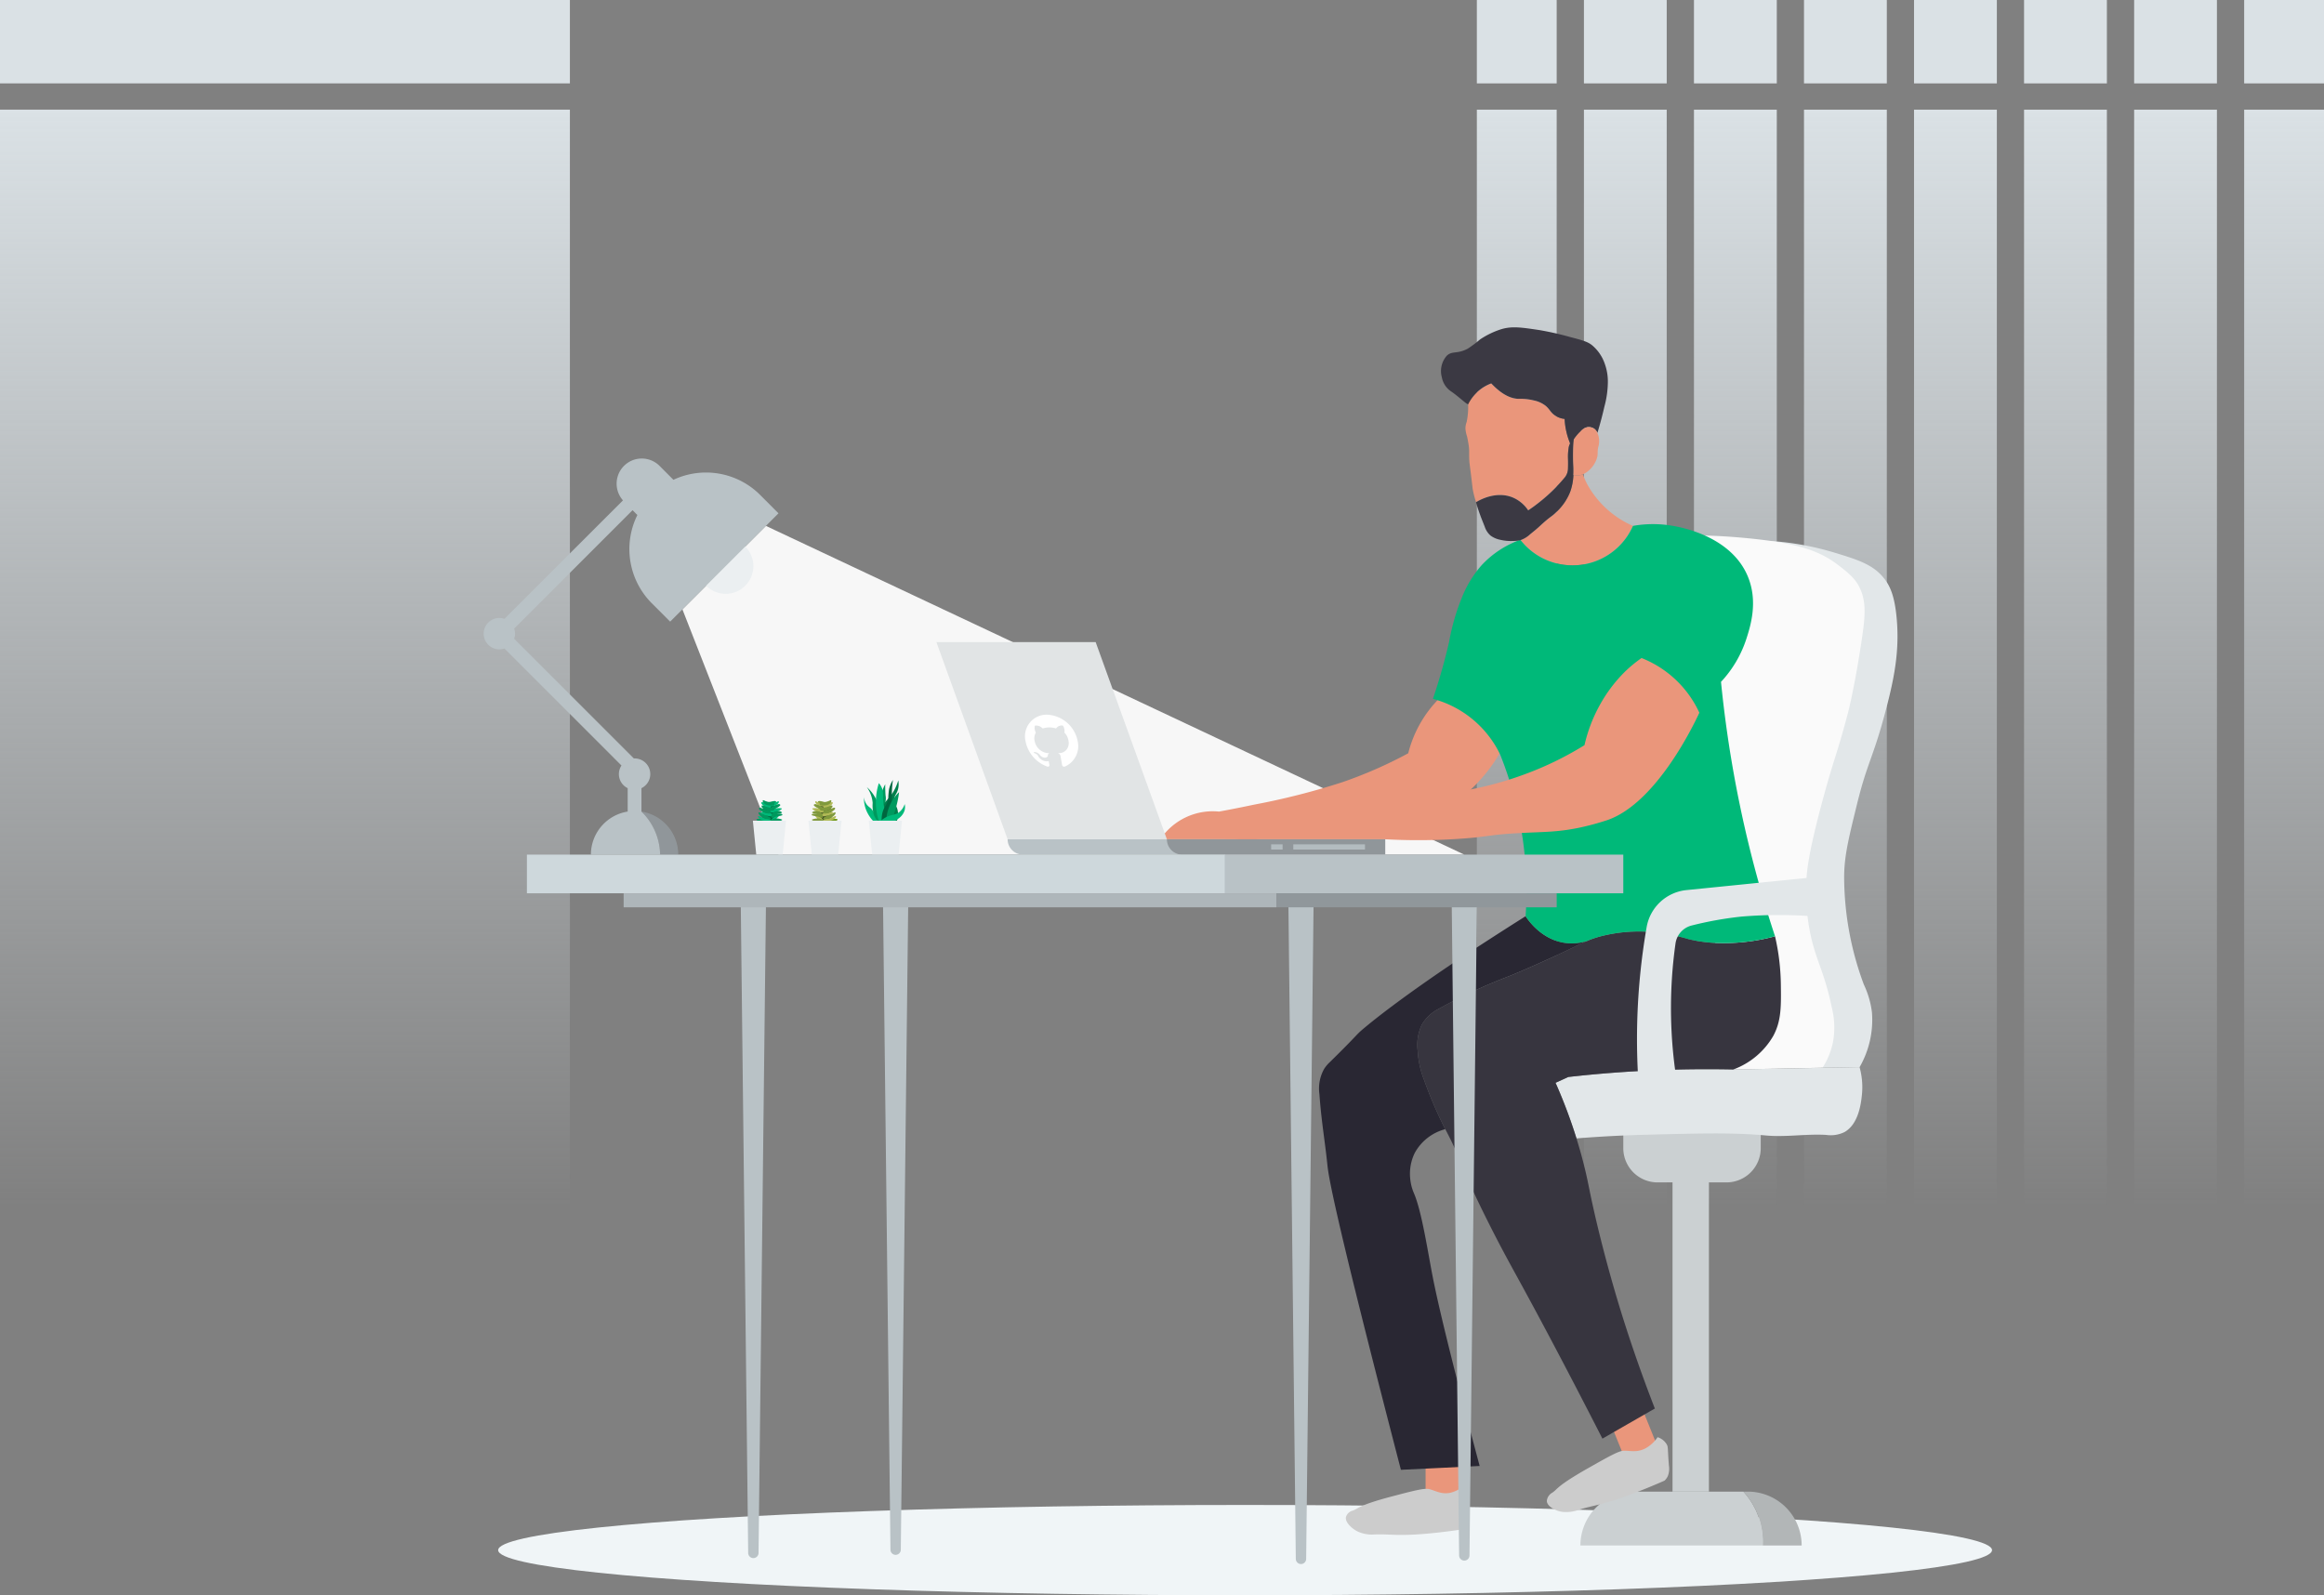 <svg xmlns="http://www.w3.org/2000/svg" xmlns:xlink="http://www.w3.org/1999/xlink" width="448.616" height="307.988" viewBox="0 0 448.616 307.988"><rect x="0" y="0" width="448.616" height="307.988" fill="#808080" stroke="none"/><defs><style>.a{fill:url(#a);}.b{fill:#dae1e5;}.c{fill:url(#b);}.d{fill:url(#c);}.e{fill:url(#d);}.f{fill:url(#e);}.g{fill:url(#f);}.h{fill:url(#g);}.i{fill:url(#h);}.j{fill:url(#i);}.k{fill:#f0f5f7;}.l{fill:#cbd0d2;}.m{fill:#e2e7e9;}.n{fill:#fafafa;}.o{fill:#b2b6b7;}.p{fill:#f7f7f7;}.q{fill:#ebeff1;}.r{fill:#90969a;}.s{fill:#b9c2c6;}.t{fill:#ea967b;}.u{fill:#ccc;}.v{fill:#37353f;}.w{fill:#292733;}.x{fill:#00b979;}.y{fill:#3b3943;}.z{fill:#00995e;}.aa{fill:#007f4b;}.ab{fill:#00663f;}.ac{fill:#404f23;}.ad{fill:#80993c;}.ae{fill:#b1ba56;}.af{fill:#719919;}.ag{fill:#b3bcc0;}.ah{fill:#e1e4e5;}.ai{fill:#fff;}.aj{fill:#ced8dc;}.ak{fill:#aeb6ba;}.al{fill:#90979b;}</style><linearGradient id="a" x1="55.006" y1="21.168" x2="55.006" y2="233.739" gradientUnits="userSpaceOnUse"><stop offset="0" stop-color="#dae1e5"/><stop offset="1" stop-color="#dae1e5" stop-opacity="0"/></linearGradient><linearGradient id="b" x1="292.791" y1="21.171" x2="292.791" y2="233.741" xlink:href="#a"/><linearGradient id="c" x1="313.746" y1="21.171" x2="313.746" y2="233.741" xlink:href="#a"/><linearGradient id="d" x1="334.991" y1="21.171" x2="334.991" y2="233.741" xlink:href="#a"/><linearGradient id="e" x1="356.231" y1="21.171" x2="356.231" y2="233.741" xlink:href="#a"/><linearGradient id="f" x1="377.471" y1="21.171" x2="377.471" y2="233.741" xlink:href="#a"/><linearGradient id="g" x1="398.711" y1="21.171" x2="398.711" y2="233.741" xlink:href="#a"/><linearGradient id="h" x1="419.956" y1="21.171" x2="419.956" y2="233.741" xlink:href="#a"/><linearGradient id="i" x1="440.911" y1="21.171" x2="440.911" y2="233.741" xlink:href="#a"/></defs><title>profile_test</title><rect class="a" y="21.168" width="110.012" height="212.571"/><rect class="b" width="110.012" height="16.099"/><rect class="c" x="285.086" y="21.171" width="15.41" height="212.57"/><rect class="d" x="305.756" y="21.171" width="15.98" height="212.57"/><rect class="e" x="326.996" y="21.171" width="15.99" height="212.57"/><rect class="f" x="348.236" y="21.171" width="15.99" height="212.57"/><rect class="g" x="369.476" y="21.171" width="15.99" height="212.57"/><rect class="h" x="390.716" y="21.171" width="15.99" height="212.57"/><rect class="i" x="411.966" y="21.171" width="15.98" height="212.57"/><rect class="j" x="433.206" y="21.171" width="15.41" height="212.57"/><rect class="b" x="285.086" y="0.001" width="15.41" height="16.1"/><rect class="b" x="305.756" y="0.001" width="15.98" height="16.1"/><rect class="b" x="326.996" y="0.001" width="15.99" height="16.1"/><rect class="b" x="348.236" y="0.001" width="15.99" height="16.1"/><rect class="b" x="369.476" y="0.001" width="15.99" height="16.1"/><rect class="b" x="390.716" y="0.001" width="15.99" height="16.1"/><rect class="b" x="411.966" y="0.001" width="15.98" height="16.1"/><rect class="b" x="433.206" y="0.001" width="15.41" height="16.1"/><ellipse class="k" cx="240.348" cy="299.267" rx="144.186" ry="8.72"/><path class="l" d="M313.354,217.54h26.532a0,0,0,0,1,0,0v4.119a6.614,6.614,0,0,1-6.614,6.614H319.968a6.614,6.614,0,0,1-6.614-6.614V217.54A0,0,0,0,1,313.354,217.54Z"/><path class="m" d="M651.443,292.47a55.035,55.035,0,0,1,12.141,2.219c4.704,1.425,7.66,2.365,9.764,5.143,1.063,1.403,1.922,3.294,2.311,7.528.563,6.134-.396,11.343-2.087,17.739-2.51,9.497-3.544,9.926-5.59,18.261-1.627,6.626-2.44,9.939-2.46,13.938a59.733,59.733,0,0,0,3.801,20.795,17.538,17.538,0,0,1,1.565,5.366,18.307,18.307,0,0,1-2.385,10.584l-7.155.112q-4.807-18.615-9.615-37.23-3.242-30.186-6.484-60.373Z" transform="translate(-309.534 -188.019)"/><path class="n" d="M629.373,291.522a116.677,116.677,0,0,1,16.77.335c9.032.837,13.952,2.099,17.776,4.919,2.317,1.709,3.591,2.862,4.36,4.248,1.599,2.881,1.329,5.833.671,10.286-1.385,9.376-2.683,14.31-2.683,14.311-2.13,8.101-2.637,8.545-4.807,16.547-3.04,11.207-3.211,14.629-3.242,16.435a39.424,39.424,0,0,0,1.118,11.18c1.094,4.255,2.509,6.513,3.801,12.745a15.76,15.76,0,0,1,.224,6.708,14.517,14.517,0,0,1-2.012,4.919L644.13,394.49Z" transform="translate(-309.534 -188.019)"/><path class="m" d="M668.95,399.41c-.16,1.49-.59,5.59-3.35,7.16a6.03,6.03,0,0,1-3.58.55c-3.83-.22-7.69.46-11.52.12-6.5-.59-12.56-.43-24.26-.12-2.97.09-7.21.26-12.39.68a99.853,99.853,0,0,0-4.04-10.74c.82-.37,1.64-.74,2.46-1.12,5.58-.63,11.55-1.1,17.89-1.34,4.87-.18,9.53-.2,13.97-.11l24.37-.45A14.5,14.5,0,0,1,668.95,399.41Z" transform="translate(-309.534 -188.019)"/><rect class="l" x="322.857" y="226.932" width="7.028" height="61.044"/><path class="l" d="M649.8,486.39H614.61a10.405,10.405,0,0,1,10.4-10.4h21.06a14.317,14.317,0,0,1,2.38,3.54A14.548,14.548,0,0,1,649.8,486.39Z" transform="translate(-309.534 -188.019)"/><path class="o" d="M649.8,486.39a14.548,14.548,0,0,0-1.35-6.86,14.317,14.317,0,0,0-2.38-3.54h.86a10.396,10.396,0,0,1,10.39,10.4Z" transform="translate(-309.534 -188.019)"/><polygon class="p" points="131.732 117.645 147.848 101.529 282.665 164.994 150.28 164.994 131.732 117.645"/><circle class="q" cx="140.08" cy="109.297" r="5.349"/><path class="r" d="M440.46,353.01h-3.5a11.851,11.851,0,0,0-3.6-8.31A8.424,8.424,0,0,1,440.46,353.01Z" transform="translate(-309.534 -188.019)"/><path class="s" d="M432.57,287.45l-.93-.93-22.86,22.86a2.731,2.731,0,0,1,0,1.95l23.12,23.12c.05,0,.09-.01.13-.01a3.022,3.022,0,0,1,1.33,5.74v4.52a11.851,11.851,0,0,1,3.6,8.31H423.6a8.424,8.424,0,0,1,7.1-8.31v-4.52a3.009,3.009,0,0,1-1.2-4.37l-22.6-22.6a3.086,3.086,0,0,1-.97.17,3.03,3.03,0,0,1,0-6.06,2.831,2.831,0,0,1,.97.18l22.89-22.88a4.855,4.855,0,0,1,7.06-6.66l2.68,2.69a14.783,14.783,0,0,1,16.73,2.91l3.55,3.56L438.9,308.03l-3.55-3.55A14.794,14.794,0,0,1,432.57,287.45Z" transform="translate(-309.534 -188.019)"/><rect class="t" x="275.192" y="281.453" width="7.472" height="9.466"/><rect class="t" x="621.486" y="461.04" width="6.728" height="7.462" transform="translate(-438.216 80.183) rotate(-22.022)"/><path class="u" d="M585.48,475.515c-.932-.258-3.012.288-7.17,1.379-6.981,1.832-6.486,2.424-7.758,2.795a1.611,1.611,0,0,0-.618.335,1.754,1.754,0,0,0-.587.894c-.185.977,1.128,2.185,2.163,2.72a4.623,4.623,0,0,0,.618.261,6.572,6.572,0,0,0,2.596.373c3.43-.16,4.617.474,12.332-.373,1.159-.127,2.829-.328,4.852-.633q.154-4.267.309-8.534a5.885,5.885,0,0,1-2.782,1.491C587.802,476.545,586.731,475.861,585.48,475.515Z" transform="translate(-309.534 -188.019)"/><path class="u" d="M631.691,470.938c-.269-3.407-.109-3.545-.438-4.099a3.117,3.117,0,0,0-1.744-1.356,6.684,6.684,0,0,1-2.459,2.215c-1.55.761-2.738.39-4.038.396-.969.005-2.916,1.107-6.81,3.311-6.536,3.7-5.934,4.141-7.118,4.851a1.828,1.828,0,0,0-.546.496,1.934,1.934,0,0,0-.408,1.032c.004,1.002,1.531,1.818,2.655,2.055a4.442,4.442,0,0,0,.66.084,6.761,6.761,0,0,0,2.632-.35c3.353-1.097,4.645-.806,12.094-3.748,1.119-.442,2.728-1.096,4.665-1.949a2.665,2.665,0,0,0,.667-.927A3.97,3.97,0,0,0,631.691,470.938Z" transform="translate(-309.534 -188.019)"/><path class="v" d="M651.84,388.01a14.785,14.785,0,0,1-7.71,6.48c-4.44-.09-9.1-.07-13.97.11-6.34.24-12.31.71-17.89,1.34-.82.38-1.64.75-2.46,1.12a99.853,99.853,0,0,1,4.04,10.74c.77,2.47,1.34,4.64,1.77,6.48.62,2.64.72,3.6,1.68,7.83.28,1.23,1.65,7.22,3.8,14.64,1.75,6.06,4.29,13.96,7.88,23.2-.66.38-1.33.76-1.99,1.14q-2.94,1.695-5.89,3.38c-.74.44-1.49.86-2.24,1.29-7.46-14.6-12.85-24.65-16.47-31.24-1.5-2.73-3.74-6.79-6.56-12.53-4.94-10.05-3.93-9.56-7.3-15.97h-.01c-.06-.11-.12-.23-.18-.35a83.236,83.236,0,0,1-3.91-9.17,17.971,17.971,0,0,1-1.23-5.59,9.098,9.098,0,0,1,.78-5.03,7.848,7.848,0,0,1,3.13-3.02,107.881,107.881,0,0,1,13.98-6.48c2.59-1.07,5.16-2.21,6.98-3.04,1.6-.72,2.63-1.21,2.63-1.21,2.54-1.19,3.94-1.92,5.18-2.45a.06.06,0,0,0,.04-.01c.41-.18.8-.33,1.21-.47.01,0,.02-.01.03-.01.42-.14.87-.28,1.37-.41a29.581,29.581,0,0,1,8.72-.9,35.804,35.804,0,0,1,8.27,1.46,28.009,28.009,0,0,0,5.11.72,38.056,38.056,0,0,0,11.55-1.28,43.58,43.58,0,0,1,1.12,9.16C653.36,382.29,653.41,385.08,651.84,388.01Z" transform="translate(-309.534 -188.019)"/><path class="w" d="M615.88,369.68c-1.24.53-2.64,1.26-5.18,2.45,0,0-1.03.49-2.63,1.21-1.82.83-4.39,1.97-6.98,3.04a107.881,107.881,0,0,0-13.98,6.48,7.848,7.848,0,0,0-3.13,3.02,9.098,9.098,0,0,0-.78,5.03,17.971,17.971,0,0,0,1.23,5.59,83.236,83.236,0,0,0,3.91,9.17c.06.12.12.24.18.35a9.395,9.395,0,0,0-5.88,4.57,9.127,9.127,0,0,0-.89,4.92,9.37,9.37,0,0,0,.74,2.91c1.51,3.54,2.65,11.22,3.65,16.32.97,4.89,3.26,14.73,9.02,36.3q-7.605.375-15.2.74c-10.07-38.77-13.72-54.54-14.16-58.58-.04-.35-.13-1.24-.3-2.68-.46-3.76-.97-7.03-1.27-11.26a7.741,7.741,0,0,1,.89-4.84,6.186,6.186,0,0,1,.97-1.2c6.14-6.02,4.91-5.17,6.93-6.85,6.86-5.71,17.74-12.9,17.74-12.9,3.42-2.26,7.92-5.19,13.27-8.57.37.58,3.18,4.84,8.2,5.22A9.569,9.569,0,0,0,615.88,369.68Z" transform="translate(-309.534 -188.019)"/><path class="t" d="M588.826,321.522a22.643,22.643,0,0,0-3.429,3.578,23.048,23.048,0,0,0-4.025,8.348,85.194,85.194,0,0,1-12.745,5.59,137.776,137.776,0,0,1-16.994,4.323c-2.841.602-5.194,1.05-6.782,1.342a12.163,12.163,0,0,0-11.329,5.348h18.41l40.77-8.925a31.449,31.449,0,0,0,7.23-9.317Z" transform="translate(-309.534 -188.019)"/><path class="t" d="M624.75,289.55a12.738,12.738,0,0,1-21.59,2.86l-.01.01c-.03-.04-.07-.08-.11-.13.06-.02.13-.04.19-.06a5.287,5.287,0,0,0,1.68-1.07c.9-.73,1.35-1.09,2.02-1.72,1.99-1.84,2.09-1.6,3.1-2.63a10.627,10.627,0,0,0,2.63-3.9,11.007,11.007,0,0,0,.6-3.19,3.148,3.148,0,0,0,1.39.02,3.812,3.812,0,0,0,.44-.14,15.838,15.838,0,0,0,.87,1.97A18.571,18.571,0,0,0,624.75,289.55Z" transform="translate(-309.534 -188.019)"/><path class="x" d="M652.18,368.78a38.056,38.056,0,0,1-11.55,1.28,28.009,28.009,0,0,1-5.11-.72,35.804,35.804,0,0,0-8.27-1.46,29.581,29.581,0,0,0-8.72.9c-.5.13-.95.27-1.37.41-.01,0-.02.01-.03.01-.41.14-.8.29-1.21.47a.06.06,0,0,1-.04.01,9.569,9.569,0,0,1-3.65.44c-5.02-.38-7.83-4.64-8.2-5.22a71.014,71.014,0,0,0-4.92-31.23,20.143,20.143,0,0,0-12.97-10.73c1.55-4.59,2.52-8.38,3.13-11.03a41.615,41.615,0,0,1,2.39-8.35,21.322,21.322,0,0,1,3.87-6.41,18.74,18.74,0,0,1,7.03-4.75c.14-.06.28-.12.43-.17l.06.06a1.198,1.198,0,0,0,.11.12,12.738,12.738,0,0,0,21.59-2.86,21.995,21.995,0,0,1,7.75,0c1.6.28,11.28,2.02,14.46,9.84,1.97,4.83.46,9.56-.3,11.92a22.198,22.198,0,0,1-4.91,8.35,228.503,228.503,0,0,0,5.51,32.05C648.76,357.78,650.42,363.47,652.18,368.78Z" transform="translate(-309.534 -188.019)"/><path class="t" d="M626.41,315.056a25.828,25.828,0,0,0-3.075,2.515,28.099,28.099,0,0,0-5.031,6.652,29.372,29.372,0,0,0-2.907,7.658,64.75,64.75,0,0,1-6.988,3.745,67.263,67.263,0,0,1-16.304,5.05c-8.925,1.704-24.131,5.043-44.124,9.373h28.956a118.66,118.66,0,0,0,14.87-.13c5.21-.379,5.127-.733,10.584-1.044,4.881-.278,7.51-.14,11.925-1.044a50.444,50.444,0,0,0,5.516-1.491c9.449-3.286,16.672-18.431,17.739-20.721A20.608,20.608,0,0,0,626.41,315.056Z" transform="translate(-309.534 -188.019)"/><path class="t" d="M612.32,274.64a10.133,10.133,0,0,0-.11,1.79c.02.51.03,1.21,0,2.1a2.796,2.796,0,0,1-.61,1.66,32.56,32.56,0,0,1-5.06,4.9c-.68.54-1.35,1.02-2.01,1.46a6.8,6.8,0,0,0-2.68-2.35c-3.19-1.52-6.45.22-7.24.69a.311.311,0,0,0-.06.04l-.08.05a19.123,19.123,0,0,1-.64-2.49c-.07-.41-.01-.11-.38-3.13-.24-1.87-.24-1.85-.27-2.22-.12-1.63.05-1.92-.15-3.24-.17-1.09-.31-1.65-.31-1.65a5.676,5.676,0,0,1-.3-1.49,3.313,3.313,0,0,1,.23-1.26,14.195,14.195,0,0,0,.29-3.44,8.15,8.15,0,0,1,2.3-2.82,8.007,8.007,0,0,1,2.16-1.2c2.26,2.4,4.05,2.95,5.29,2.98a10.563,10.563,0,0,1,2.91.3,5.494,5.494,0,0,1,2.31,1.05c.78.66.93,1.28,1.79,1.86a4.137,4.137,0,0,0,1.86.67,14.15,14.15,0,0,0,.94,4.42c.04.11.08.21.12.31A2.521,2.521,0,0,0,612.32,274.64Z" transform="translate(-309.534 -188.019)"/><path class="y" d="M619.24,266.52c-.3,1.32-.73,3.05-1.35,5.08a1.967,1.967,0,0,0-.6-.8,1.877,1.877,0,0,0-1.38-.3,2.331,2.331,0,0,0-1.26.8,8.751,8.751,0,0,0-1.32,1.58,1.028,1.028,0,0,0-.01.17c0,.04-.01.08-.01.12-.02.32-.12,1.44-.11,2.98,0,.78.03,1.2.05,1.61.01.16.02.32.02.5a2.812,2.812,0,0,1,.01.3v.18c0,.29,0,.62-.02.98a11.007,11.007,0,0,1-.6,3.19,10.627,10.627,0,0,1-2.63,3.9c-1.01,1.03-1.11.79-3.1,2.63-.67.63-1.12.99-2.02,1.72a5.287,5.287,0,0,1-1.68,1.07c-.06.02-.12.04-.2.06a4.854,4.854,0,0,1-.49.11,10.124,10.124,0,0,1-1.05.06,8.924,8.924,0,0,1-2.36-.23,4.7,4.7,0,0,1-1.85-.8,3.837,3.837,0,0,1-1.14-1.73c-.3-.76-.61-1.51-.89-2.28-.28-.76-.53-1.52-.75-2.3-.02-.06-.04-.16.05-.19a.311.311,0,0,1,.06-.04c.79-.47,4.05-2.21,7.24-.69a6.8,6.8,0,0,1,2.68,2.35c.66-.44,1.33-.92,2.01-1.46a32.56,32.56,0,0,0,5.06-4.9,2.796,2.796,0,0,0,.61-1.66c.03-.89.02-1.59,0-2.1a10.133,10.133,0,0,1,.11-1.79,2.521,2.521,0,0,1,.3-1.01c-.04-.1-.08-.2-.12-.31a14.15,14.15,0,0,1-.94-4.42,4.137,4.137,0,0,1-1.86-.67c-.86-.58-1.01-1.2-1.79-1.86a5.494,5.494,0,0,0-2.31-1.05,10.563,10.563,0,0,0-2.91-.3c-1.24-.03-3.03-.58-5.29-2.98a8.007,8.007,0,0,0-2.16,1.2,8.15,8.15,0,0,0-2.3,2.82c-.26.07-1.88-1.53-3.37-2.53a4.191,4.191,0,0,1-1.71-2.68,4.469,4.469,0,0,1,.97-4.17c1.06-.98,1.95-.25,4.02-1.34a22.355,22.355,0,0,0,2.39-1.79,16.052,16.052,0,0,1,4.24-2.02c2.03-.56,3.79-.3,7.31.23a58.953,58.953,0,0,1,5.89,1.34c2.76.71,3.44.99,4.17,1.56a8.063,8.063,0,0,1,2.46,3.58,10.147,10.147,0,0,1,.6,3.51A18.72,18.72,0,0,1,619.24,266.52Z" transform="translate(-309.534 -188.019)"/><path class="t" d="M618.2,273.63c-.05.56-.16.52-.23,1.22-.06.58,0,.76-.08,1.22a3.953,3.953,0,0,1-.4,1.15,5.244,5.244,0,0,1-1.66,1.95,4.234,4.234,0,0,1-.73.42l-.01.01a3.812,3.812,0,0,1-.44.14,3.148,3.148,0,0,1-1.39-.02c.02-.36.02-.69.02-.98v-.18a2.812,2.812,0,0,0-.01-.3c0-.18-.01-.34-.02-.5-.02-.41-.05-.83-.05-1.61-.01-1.54.09-2.66.11-2.98,0-.04.01-.08.01-.12a1.028,1.028,0,0,1,.01-.17,8.751,8.751,0,0,1,1.32-1.58,2.331,2.331,0,0,1,1.26-.8,1.877,1.877,0,0,1,1.38.3,1.967,1.967,0,0,1,.6.8A3.775,3.775,0,0,1,618.2,273.63Z" transform="translate(-309.534 -188.019)"/><path class="m" d="M658.609,357.485,635.07,359.861a8.681,8.681,0,0,0-7.678,7.169c-.452,2.604-.844,5.351-1.15,8.231a126.519,126.519,0,0,0-.447,21.466l7.379-.224a89.483,89.483,0,0,1-.894-19.677c.153-2.341.392-4.571.691-6.679a4.17,4.17,0,0,1,3.12-3.453,68.907,68.907,0,0,1,9.605-1.719,87.995,87.995,0,0,1,13.807-.056C658.683,362.609,659.428,359.795,658.609,357.485Z" transform="translate(-309.534 -188.019)"/><path class="z" d="M479.607,343.936c-.345-.111-.212-1.64.093-2.766a7.616,7.616,0,0,1,.715-1.741c-.014.914.024,1.643.062,2.145a2.93,2.93,0,0,1-.124,1.585C480.179,343.536,479.817,344.004,479.607,343.936Z" transform="translate(-309.534 -188.019)"/><path class="x" d="M478.799,346.982c-.242.145-1.449-1.063-2.051-2.549a6.168,6.168,0,0,1-.435-2.518,2.811,2.811,0,0,0,.466,1.337,2.751,2.751,0,0,0,.653.653C478.557,344.784,479.066,346.823,478.799,346.982Z" transform="translate(-309.534 -188.019)"/><path class="aa" d="M481.379,348.226c-.837,0-2.142-2.633-1.43-4.538.428-1.145,1.365-1.439,2.331-3.357a9.967,9.967,0,0,0,.653-1.647,3.991,3.991,0,0,1,0,1.492c-.207,1.058-.738,1.349-.808,2.176-.071.835.425,1.074.653,1.958C483.221,346.029,482.143,348.226,481.379,348.226Z" transform="translate(-309.534 -188.019)"/><path class="z" d="M479.327,346.796c-.264.089-.82-.727-1.088-1.399a6.397,6.397,0,0,1-.249-2.362,6.085,6.085,0,0,0-1.119-3.046A7.33,7.33,0,0,1,477.96,341.17C479.681,343.512,479.796,346.638,479.327,346.796Z" transform="translate(-309.534 -188.019)"/><path class="x" d="M479.623,347.045c-.386.003-.681-1.336-.778-1.772a12.201,12.201,0,0,1,.337-6.061,3.327,3.327,0,0,1,.622,1.026c.352.921.075,1.405.259,2.922a10.843,10.843,0,0,1,.285,1.896C480.308,345.983,479.966,347.042,479.623,347.045Z" transform="translate(-309.534 -188.019)"/><path class="ab" d="M480.073,347.635c-.328-.067-.489-1.422-.218-2.611.308-1.35.946-1.494,1.15-2.922a14.237,14.237,0,0,1,.155-1.741,5.732,5.732,0,0,1,.746-1.772c-.062.403-.143,1.017-.186,1.772-.039.685-.022,1.043-.031,1.647a16.453,16.453,0,0,1-.186,2.642C481.228,346.138,480.449,347.712,480.073,347.635Z" transform="translate(-309.534 -188.019)"/><path class="z" d="M480.819,347.728c-.275-.061-.231-1.384-.124-2.176a8.105,8.105,0,0,1,2.393-4.6c-.054.444-.147,1.08-.311,1.834C482.258,345.173,481.223,347.818,480.819,347.728Z" transform="translate(-309.534 -188.019)"/><path class="x" d="M478.581,347.915c-.195-.329.956-1.746,2.455-2.331.84-.328,1.395-.241,2.083-.777a3.306,3.306,0,0,0,1.057-1.554,2.616,2.616,0,0,1-.031,1.243,3.066,3.066,0,0,1-1.274,1.616C481.27,347.297,478.822,348.323,478.581,347.915Z" transform="translate(-309.534 -188.019)"/><polygon class="q" points="173.461 158.435 168.363 158.435 167.71 158.435 168.363 164.994 173.461 164.994 174.114 158.435 173.461 158.435"/><ellipse class="ab" cx="148.555" cy="157.341" rx="1.375" ry="2.508"/><path class="z" d="M459.36,342.799c-.059-.164-.268-.181-.895-.039s-1.088.39-1.029.554.615.181,1.242.039S459.419,342.963,459.36,342.799Z" transform="translate(-309.534 -188.019)"/><path class="x" d="M459.91,345.317c-.135-.132-.308.025-.815.35s-.808.697-.673.829.308-.025.815-.35S460.045,345.449,459.91,345.317Z" transform="translate(-309.534 -188.019)"/><path class="x" d="M459.875,342.771c-.077-.214-.354.149-1.036.303s-1.171.453-1.094.666.476-.003,1.157-.157S459.952,342.984,459.875,342.771Z" transform="translate(-309.534 -188.019)"/><path class="z" d="M460.564,345.291c-.077-.214-.692-.262-1.373-.107s-.824.453-.747.666.128-.003.809-.157S460.641,345.504,460.564,345.291Z" transform="translate(-309.534 -188.019)"/><path class="z" d="M460.139,343.378c-.127-.198-.395-.152-1.026.102s-1.041.622-.914.82.249.116.881-.139S460.266,343.576,460.139,343.378Z" transform="translate(-309.534 -188.019)"/><path class="x" d="M460.376,344.085a2.885,2.885,0,0,0-1.164.025c-.681.154-1.171.453-1.094.666s.517.127,1.198-.027S460.723,344.085,460.376,344.085Z" transform="translate(-309.534 -188.019)"/><path class="z" d="M460.337,346.191a2.5,2.5,0,0,0-1.373-.107c-.681.154-.824.453-.747.666s.517.127,1.198-.027S460.885,346.305,460.337,346.191Z" transform="translate(-309.534 -188.019)"/><path class="z" d="M460.35,344.755a1.169,1.169,0,0,0-1.171-.035c-.628.261-1.031.631-.901.828s.437-.016,1.065-.277S460.812,345.035,460.35,344.755Z" transform="translate(-309.534 -188.019)"/><ellipse class="z" cx="456.708" cy="346.485" rx="0.312" ry="1.165" transform="translate(-288.121 531.498) rotate(-77.781)"/><ellipse class="x" cx="457.436" cy="343.524" rx="0.333" ry="1.094" transform="translate(-383.521 367.276) rotate(-58.633)"/><path class="x" d="M458.349,346.36c-.077.214-.692.262-1.373.107s-1.179-.628-1.102-.842.484.178,1.165.333S458.426,346.146,458.349,346.36Z" transform="translate(-309.534 -188.019)"/><path class="z" d="M459.037,344.283c-.097.268-.727.36-1.409.206s-1.168-.616-1.071-.884.497.097,1.178.252S459.133,344.015,459.037,344.283Z" transform="translate(-309.534 -188.019)"/><path class="z" d="M458.345,346.053c-.127.198-.742.152-1.374-.102s-1.13-.849-1.003-1.047.339.112.97.366S458.472,345.855,458.345,346.053Z" transform="translate(-309.534 -188.019)"/><path class="x" d="M458.462,345.408c-.076.214.005.29-.676.135a2.973,2.973,0,0,1-1.362-.556c-.171-.149.088-.266.769-.111S458.649,344.88,458.462,345.408Z" transform="translate(-309.534 -188.019)"/><path class="z" d="M459.017,343.35c-.076.214-.692.262-1.373.107s-.94-.675-.863-.889.285.096.967.25S459.204,342.823,459.017,343.35Z" transform="translate(-309.534 -188.019)"/><path class="z" d="M458.335,344.964c-.059.217-.744.145-1.372-.115s-1.031-.632-.901-.829.437.017,1.065.277S458.477,344.444,458.335,344.964Z" transform="translate(-309.534 -188.019)"/><polygon class="q" points="151.083 158.435 145.986 158.435 145.333 158.435 145.986 164.994 151.083 164.994 151.736 158.435 151.083 158.435"/><path class="ac" d="M467.319,345.36c0,1.385.616,2.508,1.375,2.508s1.375-1.123,1.375-2.508-.616-2.368-1.375-2.368S467.319,343.975,467.319,345.36Z" transform="translate(-309.534 -188.019)"/><path class="ad" d="M467.424,342.799c.059-.164.268-.181.895-.039s1.088.39,1.029.554-.615.181-1.242.039S467.365,342.963,467.424,342.799Z" transform="translate(-309.534 -188.019)"/><path class="ae" d="M466.931,345.407c.135-.132.419.018.926.344s.697.703.562.835-.308-.025-.815-.35S466.796,345.539,466.931,345.407Z" transform="translate(-309.534 -188.019)"/><path class="ae" d="M466.909,342.771c.077-.214.354.149,1.036.303s1.171.453,1.094.666-.476-.003-1.157-.157S466.832,342.984,466.909,342.771Z" transform="translate(-309.534 -188.019)"/><path class="ad" d="M466.219,345.291c.077-.214.692-.262,1.373-.107s.824.453.747.666-.128-.003-.809-.157S466.142,345.504,466.219,345.291Z" transform="translate(-309.534 -188.019)"/><path class="ad" d="M466.645,343.378c.127-.198.394-.152,1.026.102s1.041.622.914.82-.249.116-.881-.139S466.518,343.576,466.645,343.378Z" transform="translate(-309.534 -188.019)"/><path class="ae" d="M466.408,344.085a2.885,2.885,0,0,1,1.164.025c.681.154,1.171.453,1.094.666s-.517.127-1.198-.027S466.06,344.085,466.408,344.085Z" transform="translate(-309.534 -188.019)"/><path class="ad" d="M466.447,346.191a2.499,2.499,0,0,1,1.373-.107c.681.154.824.453.747.666s-.517.127-1.198-.027S465.899,346.305,466.447,346.191Z" transform="translate(-309.534 -188.019)"/><path class="ad" d="M466.433,344.755a1.169,1.169,0,0,1,1.171-.035c.628.261,1.031.631.901.828s-.437-.016-1.065-.277S465.972,345.035,466.433,344.755Z" transform="translate(-309.534 -188.019)"/><ellipse class="af" cx="470.075" cy="346.485" rx="1.165" ry="0.312" transform="translate(-372.217 -80.682) rotate(-12.219)"/><ellipse class="ae" cx="469.348" cy="343.524" rx="1.094" ry="0.333" transform="translate(-419.75 106.493) rotate(-31.367)"/><path class="ae" d="M468.435,346.36c.077.214.692.262,1.373.107s1.179-.628,1.102-.842-.484.178-1.165.333S468.358,346.146,468.435,346.36Z" transform="translate(-309.534 -188.019)"/><path class="ad" d="M467.747,344.283c.097.268.727.36,1.408.206s1.168-.616,1.071-.884-.497.097-1.178.252S467.651,344.015,467.747,344.283Z" transform="translate(-309.534 -188.019)"/><path class="ad" d="M468.439,346.053c.127.198.742.152,1.374-.102s1.13-.849,1.003-1.047-.339.112-.97.366S468.312,345.855,468.439,346.053Z" transform="translate(-309.534 -188.019)"/><path class="ae" d="M468.322,345.408c.076.214-.005.29.677.135a2.974,2.974,0,0,0,1.362-.556c.171-.149-.088-.266-.77-.111S468.135,344.88,468.322,345.408Z" transform="translate(-309.534 -188.019)"/><path class="ad" d="M467.767,343.35c.076.214.692.262,1.373.107s.94-.675.863-.889-.285.096-.967.25S467.58,342.823,467.767,343.35Z" transform="translate(-309.534 -188.019)"/><path class="ad" d="M468.449,344.964c.059.217.744.145,1.372-.115s1.031-.632.901-.829-.437.017-1.065.277S468.307,344.444,468.449,344.964Z" transform="translate(-309.534 -188.019)"/><polygon class="q" points="161.804 158.435 156.707 158.435 156.054 158.435 156.707 164.994 161.804 164.994 162.457 158.435 161.804 158.435"/><path class="s" d="M194.509,162.031h41.981a0,0,0,0,1,0,0v2.963a0,0,0,0,1,0,0H197.472a2.963,2.963,0,0,1-2.963-2.963v0A0,0,0,0,1,194.509,162.031Z"/><path class="r" d="M225.255,162.031h42.149a0,0,0,0,1,0,0v2.963a0,0,0,0,1,0,0H228.217a2.963,2.963,0,0,1-2.963-2.963v0A0,0,0,0,1,225.255,162.031Z"/><rect class="ag" x="245.379" y="163.009" width="2.208" height="1.006"/><rect class="ag" x="249.655" y="163.009" width="13.835" height="1.006"/><polygon class="ah" points="211.503 123.963 180.758 123.963 194.509 162.031 225.255 162.031 211.503 123.963"/><path class="ai" d="M517.572,331.144A4.298,4.298,0,0,1,515.4,335.86a1.151,1.151,0,0,1-.465.177.405.405,0,0,1-.38-.331l-.3-1.728a.726.726,0,0,0-.481-.542l-.021-.006-.004-.001-.019-.005-.004-.001.2,0a1.871,1.871,0,0,0,1.491-.685,2.042,2.042,0,0,0,.381-1.65,2.814,2.814,0,0,0-.73-1.57l-.003-.003q-.032-.031-.065-.062h0a1.648,1.648,0,0,0,.003-.61,1.959,1.959,0,0,0-.292-.738,1.283,1.283,0,0,0-1.155.359,1.344,1.344,0,0,0-.158.189l-.041-.012a4.301,4.301,0,0,0-2.502.002l-.037.012a2.243,2.243,0,0,0-.223-.189,1.655,1.655,0,0,0-1.279-.356,1.585,1.585,0,0,0-.036.738,1.965,1.965,0,0,0,.214.61h0c-.015.02-.029.041-.043.062l-.002.003a2.159,2.159,0,0,0-.185,1.574,2.855,2.855,0,0,0,2.68,2.328h.199l-.004.001-.017.005-.005.002-.018.006a.455.455,0,0,0-.288.502.177.177,0,0,1-.054.138l-.001,0a.784.784,0,0,1-.219.145.763.763,0,0,1-.263.064.921.921,0,0,1-.295-.031,1.331,1.331,0,0,1-.309-.131,1.639,1.639,0,0,1-.149-.099c-.024-.018-.047-.036-.068-.054l-.032-.029c-.01-.01-.021-.019-.03-.029a1.13,1.13,0,0,1-.119-.145c-.024-.033-.053-.07-.085-.106a1.189,1.189,0,0,0-.099-.098,1.548,1.548,0,0,0-.424-.262,1.78,1.78,0,0,0-.436-.117.095.095,0,0,0-.112.078.143.143,0,0,0,.097.15l.002.001a1.604,1.604,0,0,1,.35.163,1.152,1.152,0,0,1,.275.239.646.646,0,0,1,.046.064c.013.022.025.044.039.072s.031.062.053.1.045.077.072.114c.013.019.027.036.04.055s.028.035.041.052c.03.035.059.067.088.099a2.321,2.321,0,0,0,.188.175,2.155,2.155,0,0,0,.437.282,1.769,1.769,0,0,0,.501.154,1.548,1.548,0,0,0,.506-.009c.041-.008.081-.017.121-.028l.132.759a.272.272,0,0,1-.191.32.808.808,0,0,1-.454-.105,6.549,6.549,0,0,1-3.953-4.77,4.176,4.176,0,0,1,4.136-5.159A6.312,6.312,0,0,1,517.572,331.144Z" transform="translate(-309.534 -188.019)"/><path class="s" d="M453.96,487.826l-1.422-124.64a2.422,2.422,0,0,1,4.845-.055c0,.015,0,.041,0,.055l-1.422,124.64a1,1,0,0,1-2,0Z" transform="translate(-309.534 -188.019)"/><path class="s" d="M481.423,487.196,480,363.174a2.422,2.422,0,0,1,4.845-.055c0,.014,0,.041,0,.055l-1.422,124.022a1,1,0,0,1-2,0Z" transform="translate(-309.534 -188.019)"/><path class="s" d="M559.671,488.971l-1.422-125.763a2.423,2.423,0,1,1,4.845-.056c0,.015,0,.041,0,.056l-1.422,125.763a1,1,0,0,1-2,0Z" transform="translate(-309.534 -188.019)"/><path class="s" d="M591.199,488.306l-1.422-125.11a2.422,2.422,0,1,1,4.845-.056c0,.015,0,.041,0,.056l-1.422,125.11a1,1,0,0,1-2,0Z" transform="translate(-309.534 -188.019)"/><rect class="aj" x="101.714" y="164.994" width="134.776" height="7.463"/><rect class="s" x="236.491" y="164.994" width="76.863" height="7.463"/><rect class="ak" x="120.385" y="172.457" width="126" height="2.711"/><rect class="al" x="246.385" y="172.457" width="54.112" height="2.711"/></svg>